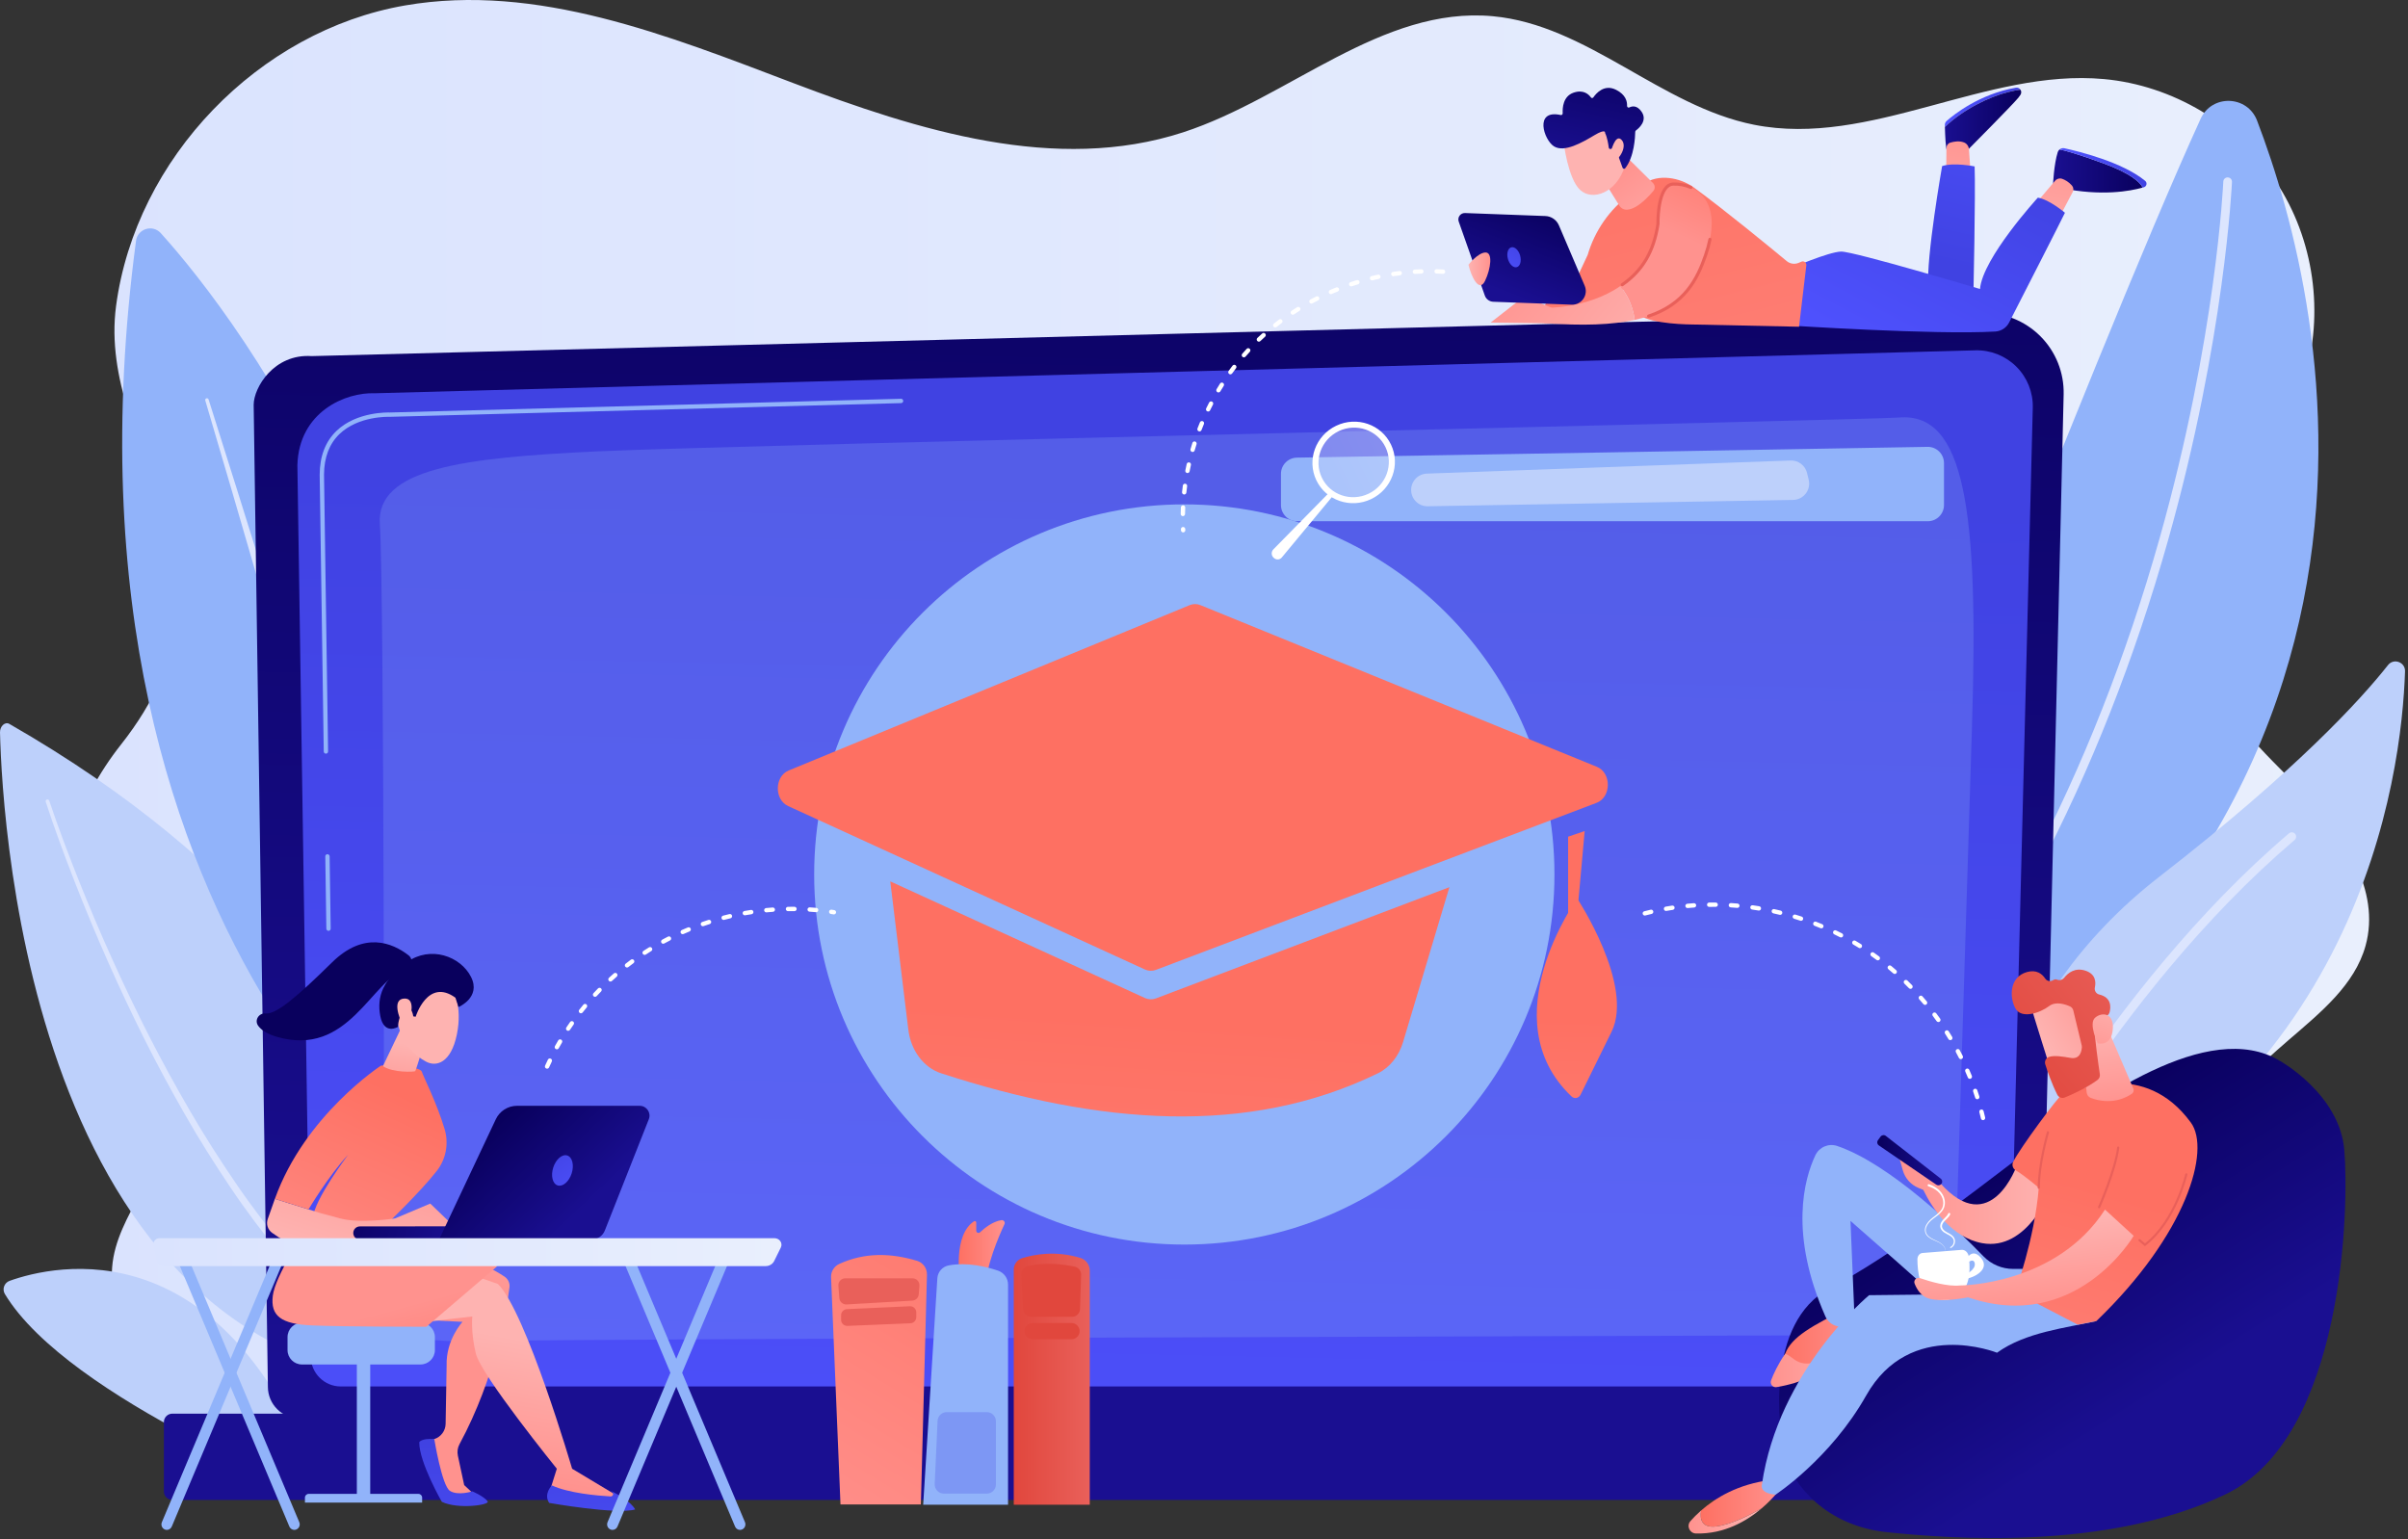 <svg width="377" height="241" viewBox="0 0 377 241" fill="none" xmlns="http://www.w3.org/2000/svg">
<rect x="0" y="0" width="377" height="241" fill="#333333" stroke="none"/>
<path d="M360.691 124.147C354.429 117.66 347.022 111.333 345.091 102.525C341.749 87.283 356.04 74.288 360.718 59.402C363.953 49.109 362.284 37.389 356.304 28.409C350.325 19.428 340.156 13.368 329.412 12.382C310.926 10.686 292.834 23.143 274.623 19.535C260.042 16.647 248.52 3.904 233.718 2.539C216.301 0.932 201.849 15.31 185.217 20.724C165.322 27.199 143.753 20.432 124.193 13.006C104.634 5.58 84.055 -2.705 63.437 0.849C40.487 4.805 21.245 24.803 18.175 47.888C15.133 70.766 40.646 89.132 18.929 116.602C12.142 125.187 7.628 137.139 10.628 147.663C13.543 157.888 25.948 164.356 26.038 174.988C26.109 183.382 18.195 190.06 17.558 198.43C17.011 205.614 22.177 212.255 28.527 215.66C34.877 219.065 42.244 219.897 49.407 220.669C49.407 220.669 119.682 225.457 155.901 224.733C213.019 223.592 270.136 222.45 327.254 221.309C333.124 221.192 339.137 221.047 344.606 218.913C350.076 216.778 354.981 212.209 355.814 206.397C357.232 196.506 346.894 187.922 347.849 177.976C349.069 165.275 366.953 160.375 370.357 148.078C372.762 139.388 366.954 130.634 360.691 124.147Z" fill="url(#paint0_linear_54_1684)"/>
<path d="M0.001 114.689C0.367 129.637 5.268 216.157 69.696 216.698C69.696 216.698 77.956 157.203 1.458 113.346C0.788 112.962 -0.024 113.712 0.001 114.689Z" fill="#BDD0FB"/>
<path d="M7.707 125.373C9.122 129.59 10.703 133.763 12.35 137.901C14.002 142.039 15.744 146.141 17.577 150.201C19.411 154.26 21.336 158.278 23.354 162.248C25.381 166.213 27.518 170.12 29.758 173.966C31.99 177.817 34.391 181.565 36.897 185.236C39.394 188.915 42.101 192.446 44.953 195.845L46.033 197.11C46.394 197.531 46.748 197.959 47.131 198.359L49.389 200.8C50.955 202.367 52.505 203.952 54.182 205.395C57.491 208.326 61.042 210.988 64.88 213.147L64.886 213.151C65.213 213.335 65.329 213.749 65.145 214.076C64.961 214.403 64.547 214.519 64.22 214.335L64.216 214.333C60.287 212.085 56.684 209.339 53.342 206.335C51.648 204.854 50.087 203.236 48.513 201.637L46.245 199.15C45.86 198.741 45.505 198.307 45.144 197.879L44.061 196.592C41.206 193.138 38.503 189.558 36.017 185.837C33.522 182.123 31.135 178.336 28.922 174.451C26.7 170.571 24.583 166.634 22.579 162.64C20.583 158.642 18.682 154.599 16.873 150.515C15.064 146.431 13.348 142.307 11.723 138.148C10.102 133.986 8.551 129.801 7.159 125.549C7.109 125.398 7.192 125.236 7.343 125.186C7.493 125.137 7.655 125.218 7.705 125.368L7.707 125.373Z" fill="#DCE5FE"/>
<path d="M1.509 200.554C8.254 198.135 35.559 191.46 50.759 234.675C50.759 234.675 10.705 219.105 0.763 202.619C0.301 201.852 0.666 200.856 1.509 200.554Z" fill="#BDD0FB"/>
<path d="M74.57 193.041C74.57 193.041 6.247 151.045 21.295 37.706C21.546 35.817 23.897 35.09 25.173 36.506C37.054 49.686 77.488 101.47 74.57 193.041Z" fill="#91B3FA"/>
<path d="M32.656 62.548C35.681 72.121 38.703 81.695 41.679 91.283C43.167 96.078 44.648 100.874 46.086 105.683L48.248 112.896L50.365 120.122L54.557 134.587L56.624 141.827L58.641 149.083C61.32 158.759 63.941 168.454 66.323 178.211C66.356 178.347 66.273 178.484 66.137 178.517C66.004 178.549 65.87 178.469 65.833 178.338L63.808 171.089L61.746 163.85C60.356 159.028 58.992 154.2 57.575 149.386L53.352 134.936L49.093 120.496L46.95 113.28L44.829 106.058C43.396 101.248 42.008 96.425 40.602 91.607C37.796 81.97 35 72.329 32.138 62.708C32.095 62.564 32.177 62.413 32.32 62.37C32.462 62.328 32.612 62.408 32.656 62.548Z" fill="#DCE5FE"/>
<path d="M276.998 187.525C286.566 162.528 327.687 55.522 344.535 18.596C346.3 14.727 351.851 14.909 353.37 18.881C364.377 47.67 386.109 134.017 280.023 190.195C278.265 191.126 276.286 189.383 276.998 187.525Z" fill="#91B3FA"/>
<path d="M280.798 187.86C280.621 187.86 280.445 187.791 280.312 187.655C280.05 187.386 280.055 186.956 280.324 186.694C294.863 172.521 307.472 155.388 317.8 135.769C326.068 120.064 332.902 102.741 338.111 84.279C346.985 52.83 348.073 28.669 348.083 28.428C348.099 28.054 348.416 27.759 348.79 27.778C349.165 27.793 349.456 28.11 349.441 28.485C349.431 28.726 348.34 53.017 339.429 84.613C334.195 103.171 327.326 120.588 319.013 136.382C308.616 156.135 295.919 173.39 281.272 187.667C281.14 187.796 280.969 187.86 280.798 187.86Z" fill="#DCE5FE"/>
<path d="M312.658 194.994C311.078 195.602 309.392 194.399 309.43 192.708C309.638 183.374 312.615 157.037 338.075 137.274C359.574 120.585 369.647 109.492 373.87 104.14C374.763 103.008 376.582 103.674 376.536 105.115C376.024 121.013 369.88 172.976 312.658 194.994Z" fill="#BDD0FB"/>
<path d="M311.321 193.316C311.219 193.316 311.116 193.293 311.019 193.244C310.683 193.076 310.546 192.668 310.714 192.333C310.899 191.963 329.519 155.043 358.368 130.486C358.654 130.243 359.082 130.277 359.325 130.563C359.569 130.848 359.534 131.277 359.249 131.52C330.616 155.894 312.113 192.572 311.93 192.939C311.811 193.178 311.571 193.316 311.321 193.316Z" fill="#DCE5FE"/>
<path d="M319.413 217.155C319.413 219.874 317.186 222.098 314.465 222.098H46.89C44.169 222.098 41.942 219.874 41.942 217.155L39.716 63.387C39.716 60.668 42.919 55.36 48.789 55.759L310.293 48.993C313.708 48.904 317.009 50.219 319.427 52.629C321.845 55.039 323.168 58.334 323.088 61.746L319.413 217.155Z" fill="url(#paint1_linear_54_1684)"/>
<path d="M314.528 212.412C314.528 214.987 312.421 217.093 309.847 217.093H53.343C50.768 217.093 48.661 214.987 48.661 212.412L46.56 72.82C46.808 64.42 54.173 61.401 58.637 61.579L309.264 54.855C311.663 54.791 313.983 55.715 315.682 57.41C317.381 59.105 318.315 61.424 318.255 63.823L314.528 212.412Z" fill="url(#paint2_linear_54_1684)"/>
<path d="M51.434 145.75C51.248 145.75 51.097 145.601 51.094 145.415L50.928 134.094C50.925 133.907 51.075 133.753 51.263 133.75C51.438 133.756 51.605 133.897 51.607 134.085L51.773 145.405C51.776 145.593 51.626 145.747 51.439 145.75C51.437 145.75 51.435 145.75 51.434 145.75Z" fill="#91B3FA"/>
<path d="M51.026 118.008C50.841 118.008 50.69 117.859 50.687 117.673L50.05 74.315C50.063 71.431 50.951 69.127 52.69 67.461C55.855 64.428 60.811 64.581 61.021 64.589L141.06 62.441C141.248 62.43 141.403 62.584 141.408 62.772C141.413 62.959 141.266 63.115 141.078 63.12L61.02 65.268C60.797 65.261 56.119 65.116 53.16 67.952C51.559 69.486 50.742 71.625 50.729 74.312L51.366 117.663C51.369 117.851 51.219 118.005 51.031 118.008C51.03 118.008 51.028 118.008 51.026 118.008Z" fill="#91B3FA"/>
<g opacity="0.32">
<path d="M59.962 204.668C60.231 193.131 60.131 90.964 59.469 82.141C58.807 73.317 72.549 71.662 93.647 70.669C114.746 69.676 292.761 65.745 297.344 65.373C307.647 64.537 309.779 79.937 308.749 113.368C307.974 138.484 306.691 179.859 306.1 198.886C305.925 204.552 301.294 209.047 295.626 209.062C252.788 209.18 88.603 209.65 77.674 209.976C65.096 210.351 59.856 209.243 59.962 204.668Z" fill="#7D97F4"/>
</g>
<path d="M339.802 234.863H26.977C26.253 234.863 25.66 234.27 25.66 233.545V222.67C25.66 221.945 26.253 221.352 26.977 221.352H339.802C340.527 221.352 341.12 221.945 341.12 222.67V233.545C341.12 234.27 340.527 234.863 339.802 234.863Z" fill="url(#paint3_linear_54_1684)"/>
<path d="M185.418 194.876C217.422 194.876 243.368 168.931 243.368 136.926C243.368 104.921 217.422 78.976 185.418 78.976C153.413 78.976 127.468 104.921 127.468 136.926C127.468 168.931 153.413 194.876 185.418 194.876Z" fill="#91B3FA"/>
<path d="M180.976 156.33C180.412 156.544 179.801 156.523 179.249 156.27L139.381 138.007L142.212 161.242C142.608 164.493 144.617 167.17 147.332 168.053C172.181 176.138 195.441 177.95 215.735 168.055C217.585 167.153 219.011 165.362 219.67 163.156L226.921 138.913L180.976 156.33Z" fill="url(#paint4_linear_54_1684)"/>
<path d="M123.48 120.641L186.245 94.757C186.794 94.531 187.393 94.53 187.943 94.754L250.016 120.07C252.324 121.012 252.288 124.83 249.962 125.711L180.976 151.863C180.412 152.077 179.802 152.056 179.249 151.803L123.398 126.218C121.197 125.21 121.251 121.56 123.48 120.641Z" fill="url(#paint5_linear_54_1684)"/>
<path d="M246.93 140.684C246.93 140.684 233.305 159.598 246.038 171.68C246.496 172.115 247.177 171.977 247.471 171.38L252.306 161.558C255.896 154.266 246.93 140.684 246.93 140.684Z" fill="url(#paint6_linear_54_1684)"/>
<path d="M246.878 143.725H245.506V131.008L248.099 130.127L246.878 143.725Z" fill="url(#paint7_linear_54_1684)"/>
<path d="M304.497 19.878C304.494 19.768 304.492 19.668 304.49 19.58C304.484 19.334 304.586 19.099 304.771 18.936C305.855 17.982 309.91 14.712 315.605 13.735C315.912 13.682 316.177 13.823 316.324 14.043C315.849 14.096 315.213 14.211 314.355 14.428C311.538 15.139 307.432 17.065 304.497 19.878Z" fill="url(#paint8_linear_54_1684)"/>
<path d="M314.355 14.428C315.213 14.211 315.849 14.096 316.324 14.043C316.472 14.265 316.501 14.566 316.335 14.832C316.241 14.981 316.126 15.143 315.985 15.316C315.084 16.422 307.822 23.732 307.822 23.732C307.822 23.732 305.536 23.989 304.842 23.578C304.617 23.445 304.528 21.073 304.497 19.878C307.432 17.065 311.538 15.139 314.355 14.428Z" fill="url(#paint9_linear_54_1684)"/>
<path d="M304.697 27.545L304.739 23.15C304.743 22.778 304.982 22.445 305.338 22.335C305.885 22.165 306.725 22.009 307.485 22.302C307.931 22.474 308.228 22.902 308.261 23.378L308.55 27.486L304.697 27.545Z" fill="url(#paint10_linear_54_1684)"/>
<path d="M322.164 23.819C322.219 23.647 322.322 23.503 322.453 23.396C323.373 23.587 325.29 24.113 329.213 25.541C333.761 27.196 335.083 28.615 335.461 29.371C333.5 29.925 329.048 30.758 322.685 29.451L321.432 28.849C321.432 28.849 321.549 25.779 322.164 23.819Z" fill="url(#paint11_linear_54_1684)"/>
<path d="M329.213 25.541C325.29 24.113 323.373 23.587 322.453 23.396C322.657 23.229 322.932 23.154 323.207 23.214C325.469 23.707 332.301 25.385 335.852 28.32C336.207 28.613 336.097 29.183 335.656 29.315C335.594 29.333 335.529 29.352 335.46 29.371C335.083 28.615 333.76 27.196 329.213 25.541Z" fill="url(#paint12_linear_54_1684)"/>
<path d="M319.048 31.481L321.76 28.292C322.025 27.982 322.45 27.862 322.837 27.993C323.264 28.138 323.832 28.434 324.378 29.04C324.633 29.322 324.68 29.737 324.502 30.074L322.515 33.836L319.048 31.481Z" fill="url(#paint13_linear_54_1684)"/>
<path d="M309.151 26.057C309.151 26.057 305.884 25.397 304.061 26.008C304.061 26.008 301.531 40.351 301.898 44.974L308.955 46.478C308.955 46.478 309.311 30.295 309.151 26.057Z" fill="url(#paint14_linear_54_1684)"/>
<path d="M279.889 50.95C279.889 50.95 303 52.468 312.392 51.91C313.312 51.856 314.132 51.319 314.552 50.499C316.602 46.491 322.75 34.465 323.29 33.317C323.29 33.317 320.859 31.246 319.053 30.947C319.053 30.947 310.397 40.393 309.993 45.25C309.993 45.25 290.214 39.357 288.254 39.392C286.295 39.428 280.262 42.05 280.262 42.05L279.889 50.95Z" fill="url(#paint15_linear_54_1684)"/>
<path d="M241.63 48.648C241.954 45.931 246.968 43.336 246.968 43.336L248.569 39.915C249.682 36.118 252.004 32.788 255.182 30.43L257.395 28.788C259.57 27.175 263.017 27.772 265.206 29.368C270.064 32.911 277.269 38.841 279.728 40.881C280.257 41.319 280.986 41.423 281.617 41.151L282.032 40.972C282.425 40.803 282.853 41.123 282.802 41.547L281.658 51.16L264.856 50.806C262.841 50.787 257.007 50.523 256.095 48.726L254.578 44.898C250.907 47.96 246.216 50.042 243.708 50.639C242.552 50.914 241.48 49.896 241.63 48.648Z" fill="url(#paint16_linear_54_1684)"/>
<path d="M253.671 23.59L258.789 28.658C259.13 28.995 259.157 29.542 258.845 29.907C257.234 31.79 255.857 32.773 254.719 32.837C254.237 32.864 253.783 32.605 253.527 32.194L250.823 27.839L253.671 23.59Z" fill="url(#paint17_linear_54_1684)"/>
<path d="M243.009 48.217L238.582 46.446L233.377 50.506L242.627 50.629L243.009 48.217Z" fill="url(#paint18_linear_54_1684)"/>
<path d="M244.805 22.259C244.805 22.259 245.469 27.971 247.391 29.744C249.313 31.517 253.104 30.232 254.421 25.943L251.948 18.565L244.805 22.259Z" fill="url(#paint19_linear_54_1684)"/>
<path d="M252.19 23.326C252.042 23.378 251.888 23.27 251.867 23.097C251.802 22.569 251.637 21.525 251.29 20.812C251.29 20.812 251.482 20.065 249.613 21.178C247.743 22.291 244.936 23.926 243.301 22.921C241.708 21.941 240.131 17.073 244.357 18.012C244.518 18.048 244.668 17.904 244.658 17.719C244.613 16.921 244.701 15.087 246.351 14.513C247.894 13.977 248.729 14.77 249.072 15.247C249.173 15.387 249.362 15.386 249.461 15.244C249.928 14.568 251.194 13.132 253.028 14.068C254.538 14.838 254.764 15.897 254.733 16.555C254.723 16.768 254.913 16.915 255.085 16.827C255.552 16.59 256.301 16.471 257.008 17.492C257.984 18.904 256.558 20.106 256.13 20.421C256.06 20.473 256.016 20.559 256.015 20.653C256.004 21.382 255.873 24.562 254.446 26.343C254.322 26.497 254.097 26.449 254.028 26.257L252.969 23.322C252.92 23.186 252.787 23.115 252.662 23.159L252.19 23.326Z" fill="url(#paint20_linear_54_1684)"/>
<path d="M252.161 23.92C252.161 23.92 252.853 20.873 253.851 21.874C254.849 22.875 253.558 25.044 252.4 25.449L252.161 23.92Z" fill="url(#paint21_linear_54_1684)"/>
<path d="M259.578 35.058C259.578 35.058 259.437 28.92 261.959 28.82C265.091 28.697 270.101 31.014 267.02 39.979C265.317 44.932 262.789 48.595 255.927 50.091C255.618 47.57 254.493 45.804 253.659 44.807C256.468 42.868 258.86 39.828 259.578 35.058Z" fill="url(#paint22_linear_54_1684)"/>
<path d="M253.973 44.828C254.022 44.828 254.072 44.814 254.115 44.784C257.348 42.552 259.161 39.473 259.82 35.095C259.822 35.081 259.823 35.067 259.823 35.053C259.786 33.412 260.099 29.139 261.969 29.066C262.873 29.031 263.819 29.209 264.633 29.572C264.757 29.626 264.902 29.571 264.957 29.447C265.012 29.323 264.956 29.178 264.832 29.123C263.951 28.731 262.927 28.539 261.949 28.575C259.27 28.681 259.323 34.569 259.332 35.042C258.692 39.266 256.945 42.234 253.836 44.381C253.724 44.458 253.696 44.611 253.773 44.722C253.821 44.79 253.896 44.827 253.973 44.828Z" fill="url(#paint23_linear_54_1684)"/>
<path d="M258.11 49.741C258.136 49.741 258.163 49.737 258.19 49.728C263.889 47.822 265.913 43.954 267.252 40.059C267.555 39.176 267.791 38.326 267.953 37.53C267.98 37.398 267.894 37.268 267.761 37.241C267.628 37.214 267.499 37.3 267.472 37.433C267.314 38.207 267.084 39.037 266.788 39.899C265.49 43.676 263.531 47.425 258.035 49.263C257.906 49.306 257.837 49.445 257.88 49.573C257.914 49.675 258.008 49.74 258.11 49.741Z" fill="url(#paint24_linear_54_1684)"/>
<path d="M241.729 50.586L241.762 48.205C241.762 48.205 248.432 48.417 253.659 44.807C254.494 45.805 255.618 47.57 255.927 50.091C252.455 50.849 247.875 51.052 241.729 50.586Z" fill="url(#paint25_linear_54_1684)"/>
<path d="M229.365 33.358L241.946 33.827C242.874 33.861 243.698 34.428 244.063 35.282L248.102 44.743C248.715 46.179 247.625 47.764 246.065 47.706L233.786 47.249C233.188 47.227 232.664 46.842 232.465 46.277L228.38 34.697C228.144 34.028 228.656 33.332 229.365 33.358Z" fill="url(#paint26_linear_54_1684)"/>
<path d="M237.993 40.011C238.234 40.868 238.002 41.684 237.475 41.832C236.947 41.98 236.324 41.406 236.083 40.548C235.842 39.691 236.074 38.876 236.602 38.728C237.129 38.58 237.752 39.154 237.993 40.011Z" fill="url(#paint27_linear_54_1684)"/>
<path d="M229.905 41.456C229.905 41.456 231.346 39.597 232.545 39.534C233.745 39.471 233.42 42.056 232.503 43.974C231.586 45.893 230.337 43.334 229.905 41.456Z" fill="url(#paint28_linear_54_1684)"/>
<path d="M57.963 212.184H55.868V234.841H57.963V212.184Z" fill="#91B3FA"/>
<path d="M47.741 235.278H66.09V234.498C66.09 234.175 65.829 233.914 65.507 233.914H48.324C48.002 233.914 47.741 234.175 47.741 234.498V235.278Z" fill="#91B3FA"/>
<path d="M45.017 211.398C45.017 212.637 46.031 213.651 47.27 213.651H65.835C67.075 213.651 68.088 212.637 68.088 211.398V209.361C68.088 208.122 67.075 207.108 65.835 207.108H47.27C46.031 207.108 45.017 208.122 45.017 209.361V211.398Z" fill="#91B3FA"/>
<path d="M72.382 197.077C72.382 197.077 75.496 197.56 78.996 199.9C79.546 200.268 79.849 200.91 79.766 201.567C79.347 204.887 77.623 215.633 71.941 226.128C71.641 226.681 71.555 227.326 71.687 227.941L72.674 232.535L74.505 234.252H69.79L66.65 225.755L67.992 225.331C69.033 225.001 69.747 224.044 69.766 222.952L69.924 213.837C69.79 209.776 72.414 206.974 72.414 206.974L64.883 206.608L72.382 197.077Z" fill="url(#paint29_linear_54_1684)"/>
<path d="M76.347 235.081C76.776 235.643 71.724 236.385 69.172 235.155C69.172 235.155 65.634 228.999 65.634 225.83C65.634 225.83 65.915 225.183 67.992 225.33C67.992 225.33 69.18 232.619 70.434 233.435C71.689 234.252 73.944 233.518 73.944 233.518C73.944 233.518 75.713 234.251 76.347 235.081Z" fill="url(#paint30_linear_54_1684)"/>
<path d="M65.835 207.107C65.875 207.038 73.944 206.137 73.944 206.137C73.944 206.137 73.68 208.591 74.505 211.968C75.33 215.345 87.177 229.976 87.177 229.976L85.935 233.914C89.775 235.252 93.553 235.466 97.27 234.596L89.573 229.976C89.573 229.976 82.368 205.425 77.955 201.045L69.868 198.247L65.835 207.107Z" fill="url(#paint31_linear_54_1684)"/>
<path d="M47.741 192.822C47.741 192.822 43.092 199.737 42.711 202.89C42.329 206.044 43.984 207.326 48.862 207.537C53.739 207.749 66.76 207.745 66.76 207.745L77.874 198.247C77.874 198.247 69.775 195.357 67.669 194.54C65.564 193.723 47.741 192.822 47.741 192.822Z" fill="url(#paint32_linear_54_1684)"/>
<path d="M86.404 232.588C86.404 232.588 85.067 233.883 85.97 235.324C85.97 235.324 96.564 237.202 99.44 236.35C99.44 236.35 98.843 234.987 95.604 233.435L95.843 233.619C96.145 233.851 95.968 234.334 95.587 234.313C93.453 234.191 89.036 233.8 86.404 232.588Z" fill="url(#paint33_linear_54_1684)"/>
<path d="M60.312 191.907C60.312 191.907 65.726 186.752 68.39 183.338C69.831 181.493 70.283 179.063 69.617 176.819C68.4 172.72 66.238 168.475 66.041 167.814C65.739 166.801 59.669 166.843 59.669 166.843C59.669 166.843 47.725 174.595 43.032 187.726L48.302 189.367C48.302 189.367 51.421 184.135 54.502 180.809C54.502 180.809 49.17 187.852 48.983 190.736L60.312 191.907Z" fill="url(#paint34_linear_54_1684)"/>
<path d="M66.775 162.154C66.712 162.365 65.127 167.617 65.004 167.726C64.88 167.835 61.529 168.015 59.952 166.937L62.628 161.336L66.775 162.154Z" fill="url(#paint35_linear_54_1684)"/>
<path d="M70.881 154.819C70.881 154.819 72.448 157.499 71.529 161.973C70.61 166.447 68.304 167.105 66.687 166.222C65.069 165.339 62.909 163.673 62.198 159.807C61.487 155.941 68.762 151.445 70.881 154.819Z" fill="url(#paint36_linear_54_1684)"/>
<path d="M65.073 159.202C65.073 159.202 66.967 153.068 71.302 156.222L71.784 157.684C71.784 157.684 75.367 156.178 73.741 152.962C72.115 149.747 67.404 148.002 63.698 150.662C59.993 153.322 58.954 156.052 59.538 159.088C60.121 162.123 62.289 160.798 62.289 160.798C62.289 160.798 62.458 158.494 63.488 157.964C64.517 157.433 64.7 159.14 64.7 159.14L65.073 159.202Z" fill="url(#paint37_linear_54_1684)"/>
<path d="M64.188 159.381C64.188 159.381 65.18 156.234 63.272 156.355C61.363 156.476 62.495 159.367 63.005 160.411L64.188 159.381Z" fill="url(#paint38_linear_54_1684)"/>
<path d="M71.341 192.29L67.363 188.456L61.861 190.78C61.861 190.78 56.384 191.629 53.25 190.78C50.115 189.932 50.115 189.932 50.115 189.932L43.032 187.727L41.92 190.871C41.637 191.669 41.921 192.555 42.611 193.046C43.224 193.481 43.943 193.96 44.4 194.16C45.333 194.568 67.395 193.878 67.395 193.878L71.341 192.29Z" fill="url(#paint39_linear_54_1684)"/>
<path d="M63.612 151.723C64.556 151.439 64.737 150.181 63.957 149.578C61.44 147.633 57.002 145.761 51.994 150.684C46.354 156.229 43.234 158.837 41.587 158.689C40.505 158.592 39.783 159.77 40.437 160.638C40.92 161.28 41.782 161.888 43.257 162.322C54.63 165.675 58.079 153.392 63.612 151.723Z" fill="url(#paint40_linear_54_1684)"/>
<path d="M56.289 194.097C56.307 194.098 56.325 194.098 56.342 194.098L79.414 194.073C79.984 194.073 80.446 193.61 80.445 193.04C80.445 192.469 79.98 191.998 79.412 192.008L56.34 192.033C55.77 192.034 55.308 192.497 55.309 193.067C55.309 193.619 55.744 194.07 56.289 194.097Z" fill="url(#paint41_linear_54_1684)"/>
<path d="M100.154 173.149H80.94C79.523 173.149 78.232 173.968 77.628 175.249L68.745 194.085H92.623C93.537 194.085 94.357 193.527 94.693 192.677L101.581 175.248C101.979 174.241 101.237 173.149 100.154 173.149Z" fill="url(#paint42_linear_54_1684)"/>
<path d="M86.618 182.807C86.201 184.101 86.509 185.357 87.305 185.613C88.1 185.869 89.083 185.028 89.5 183.735C89.916 182.441 89.608 181.185 88.813 180.929C88.016 180.672 87.034 181.513 86.618 182.807Z" fill="url(#paint43_linear_54_1684)"/>
<path d="M115.858 239.552C115.97 239.552 116.083 239.529 116.192 239.481C116.62 239.292 116.818 238.784 116.634 238.345L98.914 196.199C98.73 195.761 98.233 195.558 97.804 195.747C97.376 195.935 97.178 196.444 97.362 196.882L115.082 239.028C115.219 239.355 115.531 239.552 115.858 239.552Z" fill="#91B3FA"/>
<path d="M95.896 239.551C96.224 239.551 96.535 239.356 96.673 239.028L114.392 196.882C114.576 196.444 114.378 195.935 113.95 195.747C113.522 195.558 113.024 195.76 112.84 196.199L95.12 238.345C94.936 238.784 95.134 239.292 95.562 239.481C95.671 239.529 95.785 239.551 95.896 239.551Z" fill="#91B3FA"/>
<path d="M46.08 239.552C46.191 239.552 46.305 239.529 46.413 239.481C46.842 239.292 47.04 238.784 46.856 238.345L29.136 196.199C28.952 195.761 28.455 195.558 28.026 195.747C27.597 195.935 27.399 196.444 27.584 196.882L45.303 239.028C45.441 239.355 45.752 239.552 46.08 239.552Z" fill="#91B3FA"/>
<path d="M26.118 239.552C26.446 239.552 26.757 239.356 26.895 239.028L44.614 196.882C44.799 196.444 44.601 195.935 44.172 195.747C43.744 195.558 43.247 195.761 43.062 196.199L25.343 238.345C25.158 238.784 25.356 239.292 25.785 239.481C25.894 239.529 26.007 239.552 26.118 239.552Z" fill="#91B3FA"/>
<path d="M24.043 194.94C23.989 194.678 24.062 194.408 24.243 194.202C24.424 193.997 24.693 193.878 24.977 193.878H121.254C121.628 193.878 121.976 194.056 122.178 194.351C122.379 194.646 122.406 195.018 122.249 195.336L121.206 197.452C120.967 197.937 120.449 198.247 119.88 198.247H25.638C25.108 198.247 24.653 197.895 24.552 197.408L24.043 194.94Z" fill="url(#paint44_linear_54_1684)"/>
<path d="M356.92 166.098C356.92 166.098 366.251 171.267 367.023 180.016C367.795 188.764 367.087 225.074 348.376 234.011C329.665 242.948 304.898 240.889 295.417 239.912C285.937 238.935 280.68 232.492 279.506 228.055C278.332 223.619 276.435 207.094 286.409 201.763C296.382 196.433 306.857 188.266 317.323 180.314C327.79 172.363 345.728 159.382 356.92 166.098Z" fill="url(#paint45_linear_54_1684)"/>
<path d="M289.35 204.779C289.35 204.779 291.868 204.913 292.177 210.094C292.177 210.094 286.337 215.329 278.449 216.575C277.857 216.668 279.277 212.532 279.49 211.972C280.506 209.306 283.705 207.589 289.35 204.779Z" fill="url(#paint46_linear_54_1684)"/>
<path d="M317.712 198.687H315.184C313.434 198.687 311.761 197.981 310.543 196.724C306.357 192.405 295.894 182.236 287.624 179.434C286.278 178.978 284.809 179.625 284.206 180.911C282.48 184.595 280.058 193.168 285.793 206.143C286.429 207.58 288.232 208.191 289.539 207.318C289.911 207.07 290.179 206.742 290.345 206.335L289.714 191.169C289.714 191.169 303.628 203.338 306.046 205.687C308.465 208.035 320.758 206.604 317.712 198.687Z" fill="#91B3FA"/>
<path d="M266.333 236.51C268.56 234.558 272.108 232.368 277.231 231.741L278.963 232.8C278.963 232.8 277.858 234.43 275.84 236.151C273.985 237.228 271.121 238.687 268.747 239.004C266.439 239.311 266.098 237.916 266.333 236.51Z" fill="url(#paint47_linear_54_1684)"/>
<path d="M279.49 211.972C280.862 212.416 281.466 214.36 284.947 213.075C288.315 211.831 290.819 210.227 292.107 209.302C292.136 209.553 292.16 209.815 292.177 210.094C292.177 210.094 286.019 215.951 278.131 217.196C277.539 217.29 277.069 216.699 277.283 216.139C277.666 215.133 278.357 213.609 279.49 211.972Z" fill="url(#paint48_linear_54_1684)"/>
<path d="M264.655 238.176C265.094 237.677 265.654 237.104 266.333 236.51C266.098 237.916 266.438 239.311 268.747 239.003C271.121 238.687 273.985 237.228 275.84 236.151C273.516 238.133 269.978 240.238 265.514 240.114C264.523 240.087 264 238.921 264.655 238.176Z" fill="url(#paint49_linear_54_1684)"/>
<path d="M315.789 182.411C315.789 182.411 311.702 194.184 303.736 185.224L302.978 184.887L297.268 180.984L297.904 183.244C298.256 184.494 299.162 185.512 300.363 186.006L301.115 186.316C302.547 189.291 305.614 193.799 310.337 194.655C317.426 195.938 321.062 186.36 321.062 186.36L315.789 182.411Z" fill="url(#paint50_linear_54_1684)"/>
<path d="M317.518 202.533L292.631 202.802C292.631 202.802 278.418 214.561 275.84 232.491C275.84 232.491 275.412 233.81 277.981 234.035C277.981 234.035 286.574 228.423 292.177 218.501C299.047 206.335 312.657 211.811 312.657 211.811C317.129 208.587 323.448 207.931 328.208 206.857L317.518 202.533Z" fill="#91B3FA"/>
<path d="M315.494 202.313C315.494 202.313 318.541 194.032 319.196 185.984C319.196 185.984 316.967 184.069 315.574 183.243C315.123 182.975 314.953 182.409 315.181 181.936C316.205 179.815 322.399 171.483 322.863 171.367C325.385 170.738 335.728 165.82 343.012 175.784C346.139 180.06 342.392 193.224 328.209 206.857L325.283 207.416L315.494 202.313Z" fill="url(#paint51_linear_54_1684)"/>
<path d="M329.56 160.091L334.024 170.515C334.109 170.798 334.004 171.104 333.76 171.271C332.869 171.882 330.538 173.096 327.341 171.916C326.975 171.781 326.725 171.44 326.693 171.051L325.917 163.697L329.56 160.091Z" fill="url(#paint52_linear_54_1684)"/>
<path d="M319.196 186.154C319.102 186.154 319.026 186.079 319.026 185.985C319.013 182.247 320.451 177.303 320.466 177.253C320.492 177.163 320.587 177.111 320.676 177.138C320.767 177.164 320.818 177.259 320.792 177.349C320.777 177.398 319.353 182.296 319.366 185.984C319.366 186.078 319.29 186.154 319.196 186.154L319.196 186.154Z" fill="url(#paint53_linear_54_1684)"/>
<path d="M328.639 189.195C328.616 189.195 328.593 189.191 328.57 189.181C328.485 189.143 328.446 189.042 328.484 188.956C328.509 188.899 331.016 183.221 331.463 179.674C331.474 179.581 331.556 179.515 331.652 179.527C331.745 179.539 331.811 179.624 331.8 179.717C331.347 183.313 328.82 189.037 328.795 189.094C328.766 189.158 328.704 189.195 328.639 189.195Z" fill="url(#paint54_linear_54_1684)"/>
<path d="M335.807 195.128L334.856 194.319C334.784 194.258 334.775 194.151 334.836 194.08C334.897 194.009 335.004 194 335.075 194.06L335.817 194.69C340.47 191.025 342.109 183.918 342.125 183.847C342.145 183.755 342.237 183.697 342.328 183.718C342.419 183.739 342.477 183.829 342.456 183.921C342.44 183.995 340.748 191.33 335.916 195.044L335.807 195.128Z" fill="url(#paint55_linear_54_1684)"/>
<path d="M294.42 177.978L294.02 178.527C293.825 178.793 293.889 179.168 294.162 179.354L303.157 185.499C303.395 185.662 303.716 185.626 303.913 185.416C304.148 185.165 304.117 184.766 303.846 184.555L295.251 177.862C294.991 177.659 294.614 177.712 294.42 177.978Z" fill="url(#paint56_linear_54_1684)"/>
<path d="M300.981 196.195C300.537 196.231 300.19 196.67 300.193 197.201C300.204 198.952 300.511 202.592 302.832 203.297C305.73 204.177 309.021 202.779 308.244 196.805C308.158 196.142 307.671 195.659 307.11 195.704L300.981 196.195Z" fill="white"/>
<path d="M306.853 201.28C306.853 201.28 321.91 201.28 329.56 189.397L334.053 193.505C334.053 193.505 325.059 208.915 308.125 203.14C308.125 203.14 304.215 203.947 302.011 203.335C300.774 202.992 300.102 201.886 299.751 200.981C299.549 200.461 300.056 199.946 300.583 200.128C302.143 200.665 304.913 201.481 306.853 201.28Z" fill="url(#paint57_linear_54_1684)"/>
<path d="M307.636 197.593C307.636 197.593 308.549 195.129 310.116 196.916C311.682 198.703 309.137 200.073 307.636 200.269V199.619C307.636 199.619 309.389 198.833 309.165 197.789C308.941 196.745 307.636 198.05 307.636 198.05V197.593Z" fill="white"/>
<path d="M302.019 185.431C302.591 185.627 303.14 185.92 303.589 186.342C304.039 186.758 304.368 187.324 304.464 187.936C304.514 188.241 304.508 188.558 304.432 188.86C304.358 189.163 304.207 189.446 304.015 189.682C303.628 190.162 303.118 190.484 302.658 190.837C302.198 191.18 301.78 191.609 301.58 192.143C301.484 192.408 301.46 192.698 301.542 192.967C301.623 193.237 301.802 193.47 302.025 193.649C302.473 194.019 303.044 194.198 303.561 194.485C303.816 194.632 304.062 194.805 304.258 195.029C304.457 195.247 304.588 195.535 304.592 195.833C304.592 195.838 304.588 195.841 304.583 195.842C304.578 195.842 304.574 195.838 304.574 195.833C304.564 195.54 304.43 195.263 304.23 195.054C304.033 194.839 303.788 194.675 303.533 194.535C303.02 194.264 302.439 194.099 301.964 193.726C301.727 193.544 301.525 193.297 301.43 193.003C301.332 192.709 301.352 192.386 301.449 192.098C301.651 191.518 302.083 191.061 302.548 190.696C303.008 190.328 303.498 189.997 303.842 189.548C304.195 189.107 304.317 188.528 304.208 187.98C304.108 187.43 303.805 186.933 303.386 186.562C302.968 186.187 302.453 185.925 301.912 185.753C301.823 185.725 301.773 185.63 301.801 185.54C301.83 185.451 301.925 185.401 302.015 185.429C302.016 185.43 302.018 185.431 302.019 185.431Z" fill="white"/>
<path d="M305.321 190.168C305.033 190.765 304.475 191.044 304.208 191.494C304.068 191.713 303.997 191.964 304.07 192.195C304.136 192.427 304.327 192.624 304.546 192.781C304.973 193.096 305.606 193.26 305.943 193.819C306.263 194.384 306.006 195.15 305.429 195.414C305.387 195.433 305.337 195.415 305.318 195.373C305.299 195.331 305.318 195.281 305.359 195.262C305.835 195.038 306.034 194.36 305.762 193.926C305.627 193.704 305.402 193.544 305.161 193.409C304.92 193.272 304.65 193.16 304.401 192.989C304.157 192.821 303.912 192.597 303.807 192.276C303.696 191.953 303.795 191.599 303.955 191.34C304.278 190.801 304.818 190.498 305.011 190.03C305.047 189.943 305.146 189.901 305.233 189.937C305.32 189.973 305.361 190.072 305.326 190.159C305.324 190.162 305.323 190.165 305.321 190.168Z" fill="white"/>
<path d="M317.93 157.419C317.924 157.59 321.326 168.383 321.326 168.383L327.447 166.31L325.742 155.601C325.742 155.601 318.043 154.556 317.93 157.419Z" fill="url(#paint58_linear_54_1684)"/>
<path d="M324.076 157.58C324.339 157.699 324.53 157.931 324.598 158.211L325.917 163.697C325.937 163.78 325.946 163.865 325.943 163.95C325.921 164.422 325.733 165.918 324.189 165.649C322.872 165.421 321.659 165.229 320.815 165.487C320.322 165.638 320.054 166.168 320.211 166.659C320.534 167.67 321.227 169.698 322.095 171.413C322.313 171.843 322.828 172.028 323.273 171.845C324.448 171.36 326.715 170.343 328.39 169.099C328.665 168.894 328.804 168.557 328.755 168.218C328.535 166.725 327.938 162.54 327.951 161.333C327.964 160.211 329.219 159.396 329.824 159.069C330.053 158.944 330.22 158.732 330.285 158.48C330.48 157.722 330.61 156.184 328.653 155.719C328.167 155.604 327.869 155.106 327.974 154.617C328.163 153.741 328.095 152.513 326.494 151.987C324.873 151.455 323.779 152.338 323.181 153.089C322.916 153.421 322.456 153.563 322.065 153.396C321.892 153.322 321.686 153.316 321.459 153.463C321.032 153.74 320.478 153.644 320.197 153.219C319.716 152.489 318.845 151.783 317.341 152.205C314.582 152.98 314.589 156.126 315.521 157.873C316.452 159.62 319.396 158.61 320.813 157.532C321.854 156.741 323.353 157.253 324.076 157.58Z" fill="url(#paint59_linear_54_1684)"/>
<path d="M328.419 163.365C328.419 163.365 326.926 160.251 328.03 159.335C329.134 158.419 330.934 158.647 330.792 161.03C330.615 163.995 328.419 163.365 328.419 163.365Z" fill="url(#paint60_linear_54_1684)"/>
<path d="M150.269 200.16C150.269 200.16 149.185 193.412 152.497 191.23C152.645 191.133 152.842 191.243 152.842 191.419V192.702C152.842 193.009 153.207 193.167 153.43 192.956C154.143 192.284 155.419 191.263 156.772 191.051C157.133 190.994 157.414 191.354 157.259 191.685C156.429 193.459 154.256 198.431 154.34 201.688L150.269 200.16Z" fill="url(#paint61_linear_54_1684)"/>
<path d="M146.752 200.158L144.535 235.607H157.822V201.148C157.822 200.157 157.19 199.279 156.252 198.958C154.493 198.357 151.504 197.607 148.568 198.129C147.567 198.306 146.816 199.143 146.752 200.158Z" fill="#91B3FA"/>
<path d="M146.788 222.483L146.337 232.367C146.3 233.187 146.954 233.871 147.774 233.871H154.486C155.281 233.871 155.925 233.227 155.925 232.433V222.548C155.925 221.754 155.281 221.11 154.486 221.11H148.224C147.455 221.11 146.823 221.715 146.788 222.483Z" fill="#7D97F4"/>
<path d="M170.616 235.607V198.963C170.616 198.049 170.022 197.235 169.148 196.967C165.236 195.772 161.833 196.442 160.047 196.997C159.255 197.243 158.715 197.972 158.715 198.801V235.607H170.616Z" fill="url(#paint62_linear_54_1684)"/>
<path d="M159.892 199.576L160.181 204.985C160.217 205.659 160.774 206.188 161.449 206.188H167.822C168.507 206.188 169.069 205.644 169.091 204.959L169.265 199.621C169.284 199.009 168.866 198.469 168.268 198.34C166.72 198.006 163.674 197.546 160.856 198.275C160.266 198.427 159.86 198.967 159.892 199.576Z" fill="url(#paint63_linear_54_1684)"/>
<path d="M160.388 208.519C160.434 209.184 160.987 209.701 161.655 209.701H167.756C168.467 209.701 169.04 209.117 169.025 208.405C169.012 207.714 168.447 207.161 167.756 207.161H161.655C160.919 207.161 160.337 207.785 160.388 208.519Z" fill="url(#paint64_linear_54_1684)"/>
<path d="M130.114 199.987L131.588 235.572H144.174L145.128 199.589C145.154 198.6 144.522 197.705 143.574 197.42C139.482 196.191 135.417 196.071 131.4 197.906C130.589 198.277 130.077 199.096 130.114 199.987Z" fill="url(#paint65_linear_54_1684)"/>
<path d="M131.26 201.322L131.41 203.257C131.455 203.843 131.961 204.285 132.548 204.251L142.831 203.653C143.371 203.621 143.804 203.195 143.845 202.656L143.945 201.319C143.992 200.693 143.496 200.16 142.869 200.16H132.336C131.707 200.16 131.211 200.695 131.26 201.322Z" fill="url(#paint66_linear_54_1684)"/>
<path d="M131.684 205.946V206.652C131.684 207.197 132.138 207.633 132.683 207.61L142.534 207.199C143.047 207.178 143.453 206.755 143.453 206.241V205.492C143.453 204.945 142.996 204.509 142.45 204.534L132.599 204.988C132.087 205.011 131.684 205.433 131.684 205.946Z" fill="url(#paint67_linear_54_1684)"/>
<path d="M203.05 71.657C217.23 71.448 287.373 70.22 301.769 69.968C303.19 69.943 304.354 71.088 304.354 72.508V79.076C304.354 80.479 303.217 81.617 301.813 81.617H203.089C201.686 81.617 200.548 80.479 200.548 79.076V74.198C200.548 72.809 201.662 71.678 203.05 71.657Z" fill="#91B3FA"/>
<path d="M220.928 76.715C220.928 78.145 222.1 79.296 223.53 79.272L280.732 78.279C282.373 78.251 283.562 76.707 283.171 75.114L282.911 74.052C282.622 72.875 281.547 72.062 280.335 72.106L223.393 74.159C222.018 74.209 220.928 75.339 220.928 76.715Z" fill="#BDD0FB"/>
<path d="M208.153 77.07L199.359 86.023C198.99 86.399 199.019 87.009 199.422 87.348L199.488 87.403C199.845 87.703 200.377 87.655 200.674 87.296L208.727 77.584L208.153 77.07Z" fill="white"/>
<path opacity="0.34" d="M217.187 69.898C218.547 72.748 217.297 76.18 214.395 77.565C211.493 78.95 208.039 77.763 206.679 74.913C205.319 72.064 206.569 68.632 209.471 67.247C212.372 65.862 215.827 67.049 217.187 69.898Z" fill="url(#paint68_linear_54_1684)"/>
<path d="M209.193 66.665C205.965 68.206 204.574 72.025 206.087 75.196C207.6 78.366 211.444 79.687 214.673 78.147C217.902 76.606 219.292 72.786 217.779 69.616C216.266 66.445 212.422 65.124 209.193 66.665ZM214.27 77.303C211.516 78.618 208.236 77.491 206.946 74.786C205.655 72.081 206.841 68.823 209.596 67.508C212.35 66.194 215.63 67.321 216.92 70.026C218.211 72.73 217.025 75.989 214.27 77.303Z" fill="white"/>
<path d="M206.126 74.201C206.051 74.201 205.983 74.152 205.962 74.076C205.85 73.667 205.781 73.244 205.758 72.82C205.753 72.726 205.825 72.646 205.918 72.641C206.011 72.628 206.092 72.708 206.097 72.801C206.119 73.202 206.184 73.6 206.29 73.986C206.315 74.077 206.261 74.17 206.171 74.195C206.156 74.199 206.141 74.201 206.126 74.201Z" fill="white"/>
<path d="M200.944 84.948C200.902 84.948 200.861 84.932 200.828 84.902C200.76 84.837 200.756 84.73 200.82 84.662L200.955 84.518C201.019 84.449 201.127 84.446 201.195 84.51C201.264 84.575 201.267 84.682 201.203 84.75L201.068 84.894C201.034 84.93 200.989 84.948 200.944 84.948Z" fill="white"/>
<path d="M310.466 175.392C310.312 175.392 310.172 175.286 310.136 175.13C310.059 174.801 309.979 174.474 309.895 174.148C309.848 173.966 309.957 173.781 310.139 173.734C310.32 173.687 310.506 173.797 310.553 173.978C310.638 174.31 310.72 174.642 310.798 174.976C310.84 175.159 310.726 175.341 310.544 175.384C310.518 175.39 310.492 175.392 310.466 175.392ZM309.563 172.119C309.42 172.119 309.286 172.027 309.24 171.883C309.137 171.562 309.031 171.242 308.92 170.924C308.859 170.747 308.953 170.553 309.13 170.492C309.307 170.43 309.501 170.524 309.562 170.701C309.674 171.025 309.783 171.35 309.887 171.676C309.944 171.854 309.846 172.046 309.667 172.103C309.632 172.114 309.598 172.119 309.563 172.119ZM308.4 168.929C308.266 168.929 308.14 168.849 308.086 168.718C307.958 168.406 307.827 168.095 307.691 167.787C307.616 167.615 307.694 167.415 307.866 167.339C308.038 167.264 308.238 167.342 308.314 167.514C308.451 167.828 308.585 168.143 308.715 168.46C308.786 168.633 308.703 168.832 308.529 168.903C308.487 168.92 308.443 168.929 308.4 168.929ZM306.99 165.839C306.866 165.839 306.746 165.771 306.687 165.653C306.535 165.352 306.379 165.053 306.22 164.755C306.132 164.59 306.195 164.384 306.36 164.296C306.526 164.207 306.731 164.27 306.82 164.435C306.981 164.737 307.139 165.041 307.293 165.347C307.378 165.514 307.31 165.718 307.143 165.803C307.094 165.828 307.041 165.839 306.99 165.839ZM305.343 162.869C305.228 162.869 305.116 162.811 305.053 162.705C304.878 162.417 304.7 162.13 304.519 161.846C304.418 161.688 304.464 161.478 304.623 161.377C304.781 161.277 304.991 161.322 305.092 161.481C305.276 161.77 305.457 162.06 305.634 162.353C305.731 162.514 305.68 162.723 305.519 162.82C305.464 162.853 305.403 162.869 305.343 162.869ZM303.474 160.034C303.368 160.034 303.264 159.984 303.198 159.892C303.001 159.617 302.802 159.346 302.6 159.076C302.487 158.926 302.517 158.713 302.667 158.6C302.817 158.488 303.03 158.518 303.143 158.668C303.348 158.942 303.551 159.218 303.75 159.496C303.859 159.648 303.824 159.861 303.672 159.97C303.612 160.013 303.543 160.034 303.474 160.034ZM301.393 157.35C301.296 157.35 301.2 157.309 301.133 157.228C300.916 156.97 300.696 156.714 300.474 156.461C300.35 156.32 300.364 156.106 300.505 155.982C300.646 155.858 300.861 155.872 300.984 156.013C301.21 156.27 301.433 156.529 301.653 156.792C301.774 156.935 301.755 157.15 301.611 157.27C301.548 157.324 301.47 157.35 301.393 157.35ZM299.112 154.834C299.024 154.834 298.936 154.8 298.869 154.732C298.633 154.491 298.395 154.253 298.153 154.018C298.019 153.887 298.016 153.672 298.147 153.538C298.278 153.404 298.493 153.401 298.627 153.532C298.872 153.77 299.115 154.012 299.354 154.257C299.486 154.391 299.484 154.606 299.35 154.737C299.283 154.802 299.198 154.834 299.112 154.834ZM296.642 152.503C296.563 152.503 296.483 152.475 296.419 152.419C296.165 152.198 295.908 151.979 295.649 151.764C295.505 151.644 295.485 151.43 295.605 151.285C295.725 151.141 295.939 151.121 296.084 151.241C296.347 151.46 296.608 151.682 296.866 151.907C297.007 152.031 297.022 152.245 296.898 152.387C296.831 152.464 296.737 152.503 296.642 152.503ZM293.997 150.373C293.926 150.373 293.856 150.352 293.795 150.307C293.524 150.106 293.251 149.909 292.975 149.715C292.822 149.607 292.785 149.395 292.893 149.241C293.001 149.088 293.212 149.051 293.366 149.159C293.646 149.356 293.924 149.557 294.199 149.761C294.35 149.872 294.382 150.085 294.27 150.236C294.203 150.326 294.101 150.373 293.997 150.373ZM291.188 148.464C291.127 148.464 291.065 148.448 291.009 148.413L290.787 148.276C290.574 148.145 290.36 148.017 290.144 147.89C289.983 147.795 289.929 147.587 290.024 147.425C290.119 147.263 290.327 147.21 290.489 147.304C290.708 147.433 290.926 147.564 291.142 147.697L291.368 147.836C291.527 147.935 291.576 148.144 291.477 148.304C291.413 148.407 291.302 148.464 291.188 148.464ZM288.233 146.791C288.18 146.791 288.127 146.779 288.078 146.754C287.778 146.599 287.477 146.449 287.174 146.303C287.005 146.221 286.934 146.018 287.015 145.849C287.097 145.68 287.3 145.609 287.469 145.691C287.777 145.84 288.084 145.993 288.388 146.15C288.555 146.235 288.621 146.44 288.535 146.607C288.475 146.724 288.356 146.791 288.233 146.791ZM285.153 145.362C285.109 145.362 285.065 145.354 285.022 145.336C284.711 145.207 284.399 145.081 284.084 144.959C283.909 144.891 283.823 144.694 283.891 144.519C283.958 144.344 284.155 144.257 284.33 144.325C284.65 144.45 284.967 144.577 285.283 144.709C285.456 144.781 285.538 144.98 285.466 145.153C285.412 145.284 285.286 145.362 285.153 145.362ZM281.968 144.181C281.933 144.181 281.898 144.176 281.863 144.164C281.543 144.06 281.221 143.959 280.898 143.861C280.719 143.807 280.617 143.618 280.671 143.438C280.725 143.258 280.915 143.157 281.094 143.211C281.422 143.31 281.749 143.412 282.074 143.519C282.252 143.577 282.35 143.769 282.291 143.947C282.244 144.09 282.112 144.181 281.968 144.181ZM257.517 143.357C257.366 143.357 257.228 143.256 257.188 143.103C257.141 142.921 257.25 142.736 257.431 142.688C257.763 142.602 258.095 142.52 258.429 142.442C258.611 142.399 258.794 142.512 258.837 142.695C258.88 142.878 258.766 143.06 258.583 143.103C258.255 143.18 257.928 143.261 257.602 143.346C257.574 143.353 257.545 143.357 257.517 143.357ZM278.702 143.252C278.676 143.252 278.649 143.249 278.622 143.242C278.294 143.162 277.966 143.086 277.637 143.014C277.453 142.974 277.338 142.793 277.377 142.61C277.418 142.427 277.598 142.311 277.782 142.351C278.116 142.424 278.45 142.501 278.783 142.582C278.965 142.626 279.077 142.81 279.032 142.993C278.994 143.148 278.855 143.252 278.702 143.252ZM260.835 142.636C260.673 142.636 260.53 142.52 260.501 142.355C260.469 142.17 260.592 141.994 260.777 141.962C261.114 141.903 261.452 141.847 261.791 141.797C261.974 141.768 262.149 141.896 262.177 142.082C262.205 142.268 262.077 142.441 261.892 142.469C261.559 142.519 261.226 142.573 260.894 142.631C260.874 142.634 260.855 142.636 260.835 142.636ZM275.374 142.576C275.356 142.576 275.338 142.575 275.319 142.572C274.987 142.517 274.653 142.467 274.319 142.42C274.134 142.394 274.004 142.222 274.03 142.037C274.056 141.851 274.228 141.721 274.414 141.747C274.752 141.795 275.091 141.846 275.429 141.901C275.614 141.931 275.74 142.106 275.709 142.291C275.682 142.458 275.538 142.576 275.374 142.576ZM264.201 142.185C264.028 142.185 263.88 142.053 263.863 141.877C263.846 141.69 263.983 141.524 264.17 141.507C264.511 141.475 264.852 141.447 265.193 141.423C265.382 141.412 265.543 141.551 265.556 141.738C265.569 141.926 265.428 142.088 265.241 142.101C264.905 142.125 264.569 142.152 264.233 142.183C264.222 142.185 264.212 142.185 264.201 142.185ZM272.004 142.157C271.994 142.157 271.985 142.157 271.975 142.156C271.639 142.127 271.303 142.102 270.966 142.081C270.779 142.07 270.637 141.908 270.649 141.721C270.66 141.534 270.825 141.392 271.009 141.403C271.35 141.424 271.692 141.45 272.033 141.479C272.22 141.495 272.358 141.659 272.342 141.846C272.327 142.023 272.179 142.157 272.004 142.157ZM267.592 142.002C267.407 142.002 267.256 141.853 267.253 141.667C267.25 141.479 267.4 141.325 267.587 141.322C267.808 141.319 268.029 141.317 268.25 141.317L268.614 141.319C268.802 141.32 268.953 141.474 268.951 141.661C268.95 141.848 268.798 141.998 268.612 141.998C268.611 141.998 268.61 141.998 268.609 141.998L268.25 141.997C268.033 141.997 267.815 141.998 267.598 142.002C267.596 142.002 267.594 142.002 267.592 142.002Z" fill="white"/>
<path d="M85.651 167.336C85.604 167.336 85.557 167.326 85.511 167.305C85.34 167.228 85.265 167.027 85.342 166.856C85.484 166.544 85.629 166.234 85.778 165.925C85.86 165.756 86.063 165.686 86.232 165.767C86.401 165.849 86.471 166.052 86.39 166.221C86.243 166.525 86.1 166.83 85.961 167.137C85.904 167.262 85.781 167.336 85.651 167.336ZM87.18 164.304C87.124 164.304 87.068 164.29 87.015 164.261C86.852 164.169 86.793 163.962 86.884 163.799C87.051 163.5 87.221 163.202 87.395 162.907C87.49 162.746 87.699 162.692 87.86 162.787C88.022 162.882 88.076 163.091 87.98 163.252C87.809 163.543 87.641 163.835 87.477 164.129C87.415 164.241 87.299 164.304 87.18 164.304ZM88.952 161.407C88.888 161.407 88.822 161.388 88.764 161.349C88.608 161.245 88.566 161.034 88.67 160.878C88.861 160.594 89.054 160.311 89.252 160.031C89.36 159.878 89.572 159.841 89.725 159.949C89.879 160.057 89.915 160.269 89.807 160.422C89.613 160.698 89.422 160.976 89.235 161.256C89.17 161.354 89.062 161.407 88.952 161.407ZM90.952 158.662C90.878 158.662 90.804 158.638 90.741 158.588C90.594 158.472 90.569 158.258 90.686 158.111C90.898 157.843 91.114 157.577 91.333 157.313C91.453 157.169 91.667 157.149 91.811 157.269C91.956 157.389 91.975 157.603 91.855 157.747C91.64 158.007 91.428 158.269 91.219 158.533C91.151 158.618 91.052 158.662 90.952 158.662ZM93.164 156.085C93.081 156.085 92.998 156.055 92.933 155.994C92.795 155.866 92.787 155.651 92.915 155.514C93.148 155.263 93.384 155.015 93.624 154.77C93.755 154.636 93.97 154.633 94.104 154.764C94.238 154.895 94.241 155.11 94.11 155.244C93.874 155.485 93.642 155.729 93.413 155.976C93.346 156.048 93.255 156.085 93.164 156.085ZM95.573 153.691C95.481 153.691 95.39 153.654 95.323 153.581C95.196 153.443 95.205 153.228 95.343 153.101C95.596 152.87 95.851 152.641 96.109 152.416C96.25 152.293 96.465 152.307 96.588 152.448C96.711 152.589 96.697 152.804 96.556 152.927C96.302 153.149 96.051 153.374 95.803 153.602C95.738 153.662 95.655 153.691 95.573 153.691ZM98.165 151.497C98.064 151.497 97.964 151.452 97.897 151.366C97.782 151.218 97.808 151.005 97.956 150.89C98.226 150.679 98.499 150.472 98.774 150.268C98.925 150.156 99.138 150.188 99.249 150.338C99.361 150.489 99.329 150.702 99.179 150.814C98.908 151.014 98.64 151.218 98.374 151.425C98.312 151.474 98.239 151.497 98.165 151.497ZM100.926 149.519C100.815 149.519 100.707 149.465 100.641 149.366C100.538 149.209 100.582 148.998 100.739 148.895C101.025 148.707 101.314 148.523 101.604 148.342C101.764 148.243 101.973 148.291 102.072 148.451C102.171 148.61 102.123 148.819 101.963 148.918C101.677 149.096 101.393 149.278 101.112 149.463C101.054 149.501 100.99 149.519 100.926 149.519ZM103.838 147.773C103.718 147.773 103.601 147.709 103.54 147.596C103.45 147.431 103.51 147.225 103.675 147.135L103.864 147.033C104.102 146.904 104.343 146.778 104.584 146.655C104.751 146.568 104.955 146.635 105.041 146.802C105.126 146.969 105.061 147.173 104.894 147.259C104.656 147.381 104.42 147.505 104.185 147.631L104.001 147.731C103.949 147.759 103.893 147.773 103.838 147.773ZM106.885 146.274C106.755 146.274 106.631 146.198 106.574 146.071C106.499 145.899 106.576 145.699 106.748 145.623C107.061 145.484 107.376 145.35 107.692 145.219C107.866 145.147 108.064 145.23 108.136 145.404C108.208 145.577 108.125 145.776 107.951 145.847C107.64 145.976 107.33 146.108 107.022 146.244C106.978 146.264 106.931 146.274 106.885 146.274ZM110.045 145.029C109.904 145.029 109.773 144.941 109.724 144.801C109.662 144.624 109.756 144.43 109.933 144.368C110.256 144.256 110.581 144.147 110.907 144.042C111.087 143.985 111.277 144.083 111.335 144.262C111.392 144.44 111.294 144.632 111.115 144.689C110.794 144.792 110.475 144.899 110.156 145.01C110.119 145.023 110.082 145.029 110.045 145.029ZM113.294 144.043C113.143 144.043 113.005 143.942 112.965 143.789C112.918 143.607 113.027 143.422 113.209 143.374C113.54 143.288 113.872 143.206 114.206 143.127C114.389 143.085 114.571 143.198 114.614 143.38C114.657 143.563 114.544 143.746 114.361 143.789C114.033 143.866 113.706 143.947 113.38 144.032C113.351 144.039 113.322 144.043 113.294 144.043ZM116.612 143.319C116.45 143.319 116.307 143.203 116.277 143.038C116.245 142.853 116.368 142.677 116.553 142.644C116.89 142.585 117.228 142.529 117.566 142.477C117.753 142.45 117.925 142.576 117.953 142.762C117.981 142.947 117.854 143.121 117.669 143.149C117.336 143.2 117.003 143.254 116.671 143.313C116.651 143.317 116.631 143.319 116.612 143.319ZM130.559 143.179C130.541 143.179 130.523 143.178 130.505 143.175C130.367 143.152 130.228 143.131 130.089 143.111C129.904 143.083 129.776 142.911 129.803 142.725C129.831 142.539 130.004 142.412 130.189 142.438C130.33 142.459 130.471 142.481 130.612 142.504C130.798 142.533 130.924 142.708 130.894 142.893C130.867 143.06 130.723 143.179 130.559 143.179ZM119.977 142.86C119.804 142.86 119.656 142.728 119.639 142.553C119.621 142.366 119.758 142.2 119.944 142.182C120.285 142.149 120.627 142.12 120.968 142.096C121.156 142.085 121.318 142.224 121.331 142.41C121.345 142.598 121.204 142.76 121.017 142.774C120.681 142.798 120.345 142.826 120.009 142.858C119.998 142.859 119.988 142.86 119.977 142.86ZM127.779 142.833C127.769 142.833 127.758 142.832 127.748 142.832C127.413 142.802 127.077 142.776 126.74 142.754C126.553 142.741 126.411 142.58 126.423 142.392C126.436 142.205 126.6 142.064 126.784 142.076C127.126 142.098 127.468 142.125 127.809 142.155C127.996 142.172 128.133 142.337 128.117 142.524C128.101 142.7 127.953 142.833 127.779 142.833ZM123.368 142.67C123.183 142.67 123.031 142.522 123.028 142.336C123.025 142.148 123.175 141.994 123.362 141.991C123.586 141.987 123.803 141.986 124.032 141.986L124.389 141.987C124.577 141.989 124.728 142.142 124.726 142.33C124.725 142.516 124.573 142.667 124.387 142.667C124.386 142.667 124.385 142.667 124.384 142.667L124.032 142.665C123.815 142.665 123.593 142.667 123.373 142.67C123.371 142.67 123.369 142.67 123.368 142.67Z" fill="white"/>
<path d="M185.235 83.364C185.056 83.364 184.906 83.224 184.896 83.042L184.888 82.871C184.879 82.683 185.024 82.524 185.211 82.515C185.398 82.512 185.558 82.651 185.566 82.838L185.575 83.006C185.585 83.194 185.441 83.353 185.253 83.363C185.247 83.364 185.241 83.364 185.235 83.364ZM185.191 80.817C185.189 80.817 185.187 80.817 185.185 80.817C184.997 80.814 184.848 80.659 184.851 80.471C184.857 80.129 184.868 79.786 184.883 79.444C184.891 79.256 185.057 79.114 185.237 79.12C185.424 79.128 185.57 79.286 185.561 79.474C185.547 79.81 185.536 80.147 185.531 80.483C185.527 80.669 185.376 80.817 185.191 80.817ZM185.402 77.428C185.39 77.428 185.378 77.427 185.365 77.426C185.179 77.406 185.044 77.239 185.064 77.052C185.101 76.711 185.141 76.371 185.187 76.032C185.212 75.846 185.385 75.715 185.569 75.74C185.755 75.765 185.885 75.936 185.86 76.122C185.816 76.456 185.775 76.79 185.739 77.125C185.721 77.299 185.573 77.428 185.402 77.428ZM185.912 74.071C185.891 74.071 185.868 74.069 185.846 74.064C185.662 74.028 185.542 73.849 185.579 73.665C185.645 73.329 185.716 72.994 185.791 72.659C185.832 72.476 186.014 72.362 186.196 72.402C186.379 72.443 186.495 72.625 186.453 72.808C186.38 73.137 186.31 73.466 186.245 73.797C186.213 73.959 186.071 74.071 185.912 74.071ZM186.713 70.771C186.682 70.771 186.65 70.766 186.618 70.757C186.438 70.705 186.334 70.517 186.386 70.337C186.481 70.007 186.58 69.679 186.684 69.353C186.741 69.174 186.932 69.074 187.111 69.132C187.289 69.188 187.389 69.379 187.332 69.558C187.23 69.879 187.132 70.201 187.039 70.525C186.996 70.674 186.86 70.771 186.713 70.771ZM187.794 67.551C187.753 67.551 187.712 67.544 187.672 67.529C187.497 67.461 187.41 67.265 187.477 67.09C187.6 66.77 187.727 66.451 187.858 66.135C187.93 65.962 188.128 65.88 188.302 65.951C188.475 66.023 188.558 66.222 188.486 66.395C188.357 66.706 188.232 67.019 188.111 67.333C188.059 67.469 187.93 67.551 187.794 67.551ZM189.147 64.437C189.097 64.437 189.046 64.426 188.998 64.403C188.829 64.32 188.759 64.117 188.841 63.948C188.991 63.64 189.145 63.334 189.303 63.03C189.389 62.863 189.594 62.798 189.761 62.885C189.927 62.971 189.992 63.176 189.906 63.343C189.751 63.642 189.6 63.943 189.452 64.246C189.393 64.366 189.273 64.437 189.147 64.437ZM190.762 61.45C190.703 61.45 190.643 61.434 190.588 61.401C190.427 61.305 190.374 61.096 190.471 60.936C190.647 60.642 190.826 60.35 191.01 60.06C191.111 59.902 191.32 59.855 191.479 59.956C191.637 60.056 191.684 60.266 191.584 60.424C191.403 60.709 191.227 60.995 191.054 61.284C190.99 61.391 190.877 61.45 190.762 61.45ZM192.631 58.615C192.561 58.615 192.492 58.594 192.431 58.55C192.28 58.44 192.246 58.227 192.356 58.076C192.557 57.798 192.762 57.523 192.97 57.251C193.085 57.102 193.298 57.074 193.446 57.188C193.595 57.302 193.624 57.516 193.51 57.664C193.305 57.932 193.104 58.202 192.906 58.475C192.84 58.566 192.736 58.615 192.631 58.615ZM194.744 55.956C194.665 55.956 194.585 55.929 194.521 55.873C194.379 55.75 194.365 55.535 194.488 55.394C194.713 55.135 194.942 54.88 195.174 54.628C195.301 54.49 195.516 54.481 195.654 54.608C195.792 54.735 195.801 54.95 195.674 55.088C195.446 55.336 195.221 55.586 195 55.84C194.933 55.917 194.839 55.956 194.744 55.956ZM197.09 53.501C197 53.501 196.911 53.466 196.844 53.396C196.715 53.26 196.72 53.045 196.855 52.916C197.103 52.679 197.355 52.446 197.609 52.216C197.748 52.091 197.963 52.102 198.089 52.241C198.214 52.38 198.203 52.595 198.064 52.721C197.814 52.946 197.568 53.175 197.324 53.407C197.259 53.47 197.174 53.501 197.09 53.501ZM199.651 51.272C199.551 51.272 199.452 51.228 199.385 51.144C199.268 50.997 199.293 50.783 199.44 50.666C199.708 50.453 199.979 50.244 200.253 50.038C200.404 49.925 200.616 49.956 200.729 50.105C200.842 50.256 200.812 50.468 200.662 50.581C200.392 50.783 200.126 50.989 199.862 51.198C199.8 51.248 199.725 51.272 199.651 51.272ZM202.403 49.282C202.292 49.282 202.184 49.228 202.118 49.129C202.015 48.972 202.059 48.761 202.215 48.658C202.502 48.47 202.79 48.285 203.081 48.104C203.241 48.005 203.45 48.054 203.549 48.214C203.648 48.373 203.599 48.582 203.44 48.681C203.154 48.859 202.87 49.04 202.589 49.225C202.531 49.264 202.467 49.282 202.403 49.282ZM205.318 47.541C205.197 47.541 205.08 47.476 205.019 47.362C204.93 47.197 204.991 46.991 205.156 46.902C205.458 46.739 205.762 46.58 206.067 46.425C206.235 46.341 206.439 46.407 206.524 46.575C206.609 46.742 206.542 46.946 206.374 47.031C206.074 47.183 205.775 47.34 205.479 47.499C205.428 47.527 205.373 47.541 205.318 47.541ZM208.373 46.058C208.242 46.058 208.117 45.981 208.061 45.853C207.987 45.681 208.066 45.481 208.238 45.406C208.552 45.27 208.868 45.138 209.186 45.01C209.361 44.939 209.558 45.024 209.628 45.198C209.698 45.372 209.614 45.57 209.44 45.64C209.128 45.766 208.817 45.896 208.508 46.029C208.464 46.049 208.418 46.058 208.373 46.058ZM211.544 44.842C211.402 44.842 211.269 44.753 211.222 44.611C211.162 44.433 211.258 44.24 211.436 44.18C211.761 44.072 212.087 43.967 212.415 43.866C212.593 43.812 212.784 43.912 212.839 44.092C212.894 44.271 212.793 44.461 212.614 44.516C212.292 44.615 211.971 44.717 211.652 44.825C211.616 44.837 211.58 44.842 211.544 44.842ZM214.807 43.903C214.653 43.903 214.514 43.798 214.477 43.643C214.433 43.46 214.545 43.277 214.727 43.233C215.06 43.152 215.395 43.076 215.729 43.004C215.913 42.965 216.094 43.081 216.133 43.265C216.172 43.449 216.055 43.629 215.872 43.669C215.543 43.739 215.214 43.814 214.887 43.893C214.86 43.9 214.833 43.903 214.807 43.903ZM218.139 43.249C217.974 43.249 217.829 43.128 217.803 42.96C217.775 42.774 217.903 42.601 218.088 42.573C218.427 42.522 218.766 42.475 219.106 42.433C219.292 42.409 219.462 42.541 219.485 42.728C219.509 42.914 219.376 43.084 219.19 43.107C218.856 43.148 218.523 43.194 218.19 43.245C218.173 43.247 218.156 43.249 218.139 43.249ZM221.515 42.889C221.337 42.889 221.188 42.75 221.177 42.57C221.165 42.383 221.307 42.222 221.495 42.21C221.837 42.189 222.179 42.173 222.522 42.161C222.709 42.153 222.866 42.301 222.873 42.489C222.88 42.676 222.733 42.833 222.545 42.84C222.209 42.852 221.873 42.868 221.537 42.888C221.529 42.889 221.522 42.889 221.515 42.889ZM225.93 42.878C225.923 42.878 225.916 42.877 225.91 42.877C225.574 42.858 225.238 42.843 224.901 42.833C224.714 42.828 224.566 42.672 224.572 42.484C224.577 42.296 224.734 42.145 224.921 42.154C225.264 42.164 225.607 42.179 225.949 42.199C226.136 42.209 226.279 42.37 226.269 42.557C226.258 42.738 226.108 42.878 225.93 42.878Z" fill="white"/>
<defs>
<linearGradient id="paint0_linear_54_1684" x1="9.683" y1="112.404" x2="370.913" y2="112.404" gradientUnits="userSpaceOnUse">
<stop stop-color="#DAE3FE"/>
<stop offset="1" stop-color="#E9EFFD"/>
</linearGradient>
<linearGradient id="paint1_linear_54_1684" x1="182.967" y1="0.087" x2="177.702" y2="217.024" gradientUnits="userSpaceOnUse">
<stop stop-color="#09005D"/>
<stop offset="1" stop-color="#1A0F91"/>
</linearGradient>
<linearGradient id="paint2_linear_54_1684" x1="182.242" y1="75.808" x2="178.029" y2="265.365" gradientUnits="userSpaceOnUse">
<stop stop-color="#4042E2"/>
<stop offset="1" stop-color="#4F52FF"/>
</linearGradient>
<linearGradient id="paint3_linear_54_1684" x1="179.751" y1="105.591" x2="182.91" y2="211.955" gradientUnits="userSpaceOnUse">
<stop stop-color="#09005D"/>
<stop offset="1" stop-color="#1A0F91"/>
</linearGradient>
<linearGradient id="paint4_linear_54_1684" x1="181.727" y1="159.82" x2="174.705" y2="265.15" gradientUnits="userSpaceOnUse">
<stop stop-color="#FE7062"/>
<stop offset="1" stop-color="#FF928E"/>
</linearGradient>
<linearGradient id="paint5_linear_54_1684" x1="184.297" y1="159.991" x2="177.275" y2="265.322" gradientUnits="userSpaceOnUse">
<stop stop-color="#FE7062"/>
<stop offset="1" stop-color="#FF928E"/>
</linearGradient>
<linearGradient id="paint6_linear_54_1684" x1="246.848" y1="159.523" x2="245.444" y2="224.828" gradientUnits="userSpaceOnUse">
<stop stop-color="#FE7062"/>
<stop offset="1" stop-color="#FF928E"/>
</linearGradient>
<linearGradient id="paint7_linear_54_1684" x1="246.18" y1="159.509" x2="244.776" y2="224.814" gradientUnits="userSpaceOnUse">
<stop stop-color="#FE7062"/>
<stop offset="1" stop-color="#FF928E"/>
</linearGradient>
<linearGradient id="paint8_linear_54_1684" x1="316.297" y1="16.86" x2="304.516" y2="16.748" gradientUnits="userSpaceOnUse">
<stop stop-color="#4042E2"/>
<stop offset="1" stop-color="#4F52FF"/>
</linearGradient>
<linearGradient id="paint9_linear_54_1684" x1="316.405" y1="18.976" x2="304.506" y2="18.863" gradientUnits="userSpaceOnUse">
<stop stop-color="#09005D"/>
<stop offset="1" stop-color="#1A0F91"/>
</linearGradient>
<linearGradient id="paint10_linear_54_1684" x1="307.603" y1="19.136" x2="304.294" y2="40.364" gradientUnits="userSpaceOnUse">
<stop stop-color="#FF928E"/>
<stop offset="1" stop-color="#FEB3B1"/>
</linearGradient>
<linearGradient id="paint11_linear_54_1684" x1="335.484" y1="26.864" x2="321.452" y2="26.731" gradientUnits="userSpaceOnUse">
<stop stop-color="#09005D"/>
<stop offset="1" stop-color="#1A0F91"/>
</linearGradient>
<linearGradient id="paint12_linear_54_1684" x1="336.086" y1="26.348" x2="322.426" y2="26.218" gradientUnits="userSpaceOnUse">
<stop stop-color="#4042E2"/>
<stop offset="1" stop-color="#4F52FF"/>
</linearGradient>
<linearGradient id="paint13_linear_54_1684" x1="323.235" y1="21.573" x2="319.926" y2="42.801" gradientUnits="userSpaceOnUse">
<stop stop-color="#FF928E"/>
<stop offset="1" stop-color="#FEB3B1"/>
</linearGradient>
<linearGradient id="paint14_linear_54_1684" x1="305.316" y1="41.539" x2="312.865" y2="8.009" gradientUnits="userSpaceOnUse">
<stop stop-color="#4042E2"/>
<stop offset="1" stop-color="#4F52FF"/>
</linearGradient>
<linearGradient id="paint15_linear_54_1684" x1="309.871" y1="22.485" x2="291.883" y2="56.819" gradientUnits="userSpaceOnUse">
<stop stop-color="#4042E2"/>
<stop offset="1" stop-color="#4F52FF"/>
</linearGradient>
<linearGradient id="paint16_linear_54_1684" x1="254.352" y1="13.517" x2="282.018" y2="125.271" gradientUnits="userSpaceOnUse">
<stop stop-color="#FE7062"/>
<stop offset="1" stop-color="#FF928E"/>
</linearGradient>
<linearGradient id="paint17_linear_54_1684" x1="253.245" y1="26.451" x2="263.427" y2="40.32" gradientUnits="userSpaceOnUse">
<stop stop-color="#FF928E"/>
<stop offset="1" stop-color="#FEB3B1"/>
</linearGradient>
<linearGradient id="paint18_linear_54_1684" x1="232.441" y1="44.489" x2="254.404" y2="63.096" gradientUnits="userSpaceOnUse">
<stop stop-color="#FF928E"/>
<stop offset="1" stop-color="#FEB3B1"/>
</linearGradient>
<linearGradient id="paint19_linear_54_1684" x1="242.744" y1="-19.359" x2="246.634" y2="-0.307" gradientUnits="userSpaceOnUse">
<stop stop-color="#FF928E"/>
<stop offset="1" stop-color="#FEB3B1"/>
</linearGradient>
<linearGradient id="paint20_linear_54_1684" x1="251.33" y1="7.849" x2="247.628" y2="25.645" gradientUnits="userSpaceOnUse">
<stop stop-color="#09005D"/>
<stop offset="1" stop-color="#1A0F91"/>
</linearGradient>
<linearGradient id="paint21_linear_54_1684" x1="246.331" y1="-20.092" x2="250.222" y2="-1.04" gradientUnits="userSpaceOnUse">
<stop stop-color="#FF928E"/>
<stop offset="1" stop-color="#FEB3B1"/>
</linearGradient>
<linearGradient id="paint22_linear_54_1684" x1="270.643" y1="20.563" x2="262.919" y2="36.889" gradientUnits="userSpaceOnUse">
<stop stop-color="#FE7062"/>
<stop offset="1" stop-color="#FF928E"/>
</linearGradient>
<linearGradient id="paint23_linear_54_1684" x1="497.812" y1="148.655" x2="463.378" y2="132.527" gradientUnits="userSpaceOnUse">
<stop stop-color="#E1473D"/>
<stop offset="1" stop-color="#E9605A"/>
</linearGradient>
<linearGradient id="paint24_linear_54_1684" x1="495.947" y1="152.638" x2="461.513" y2="136.51" gradientUnits="userSpaceOnUse">
<stop stop-color="#E1473D"/>
<stop offset="1" stop-color="#E9605A"/>
</linearGradient>
<linearGradient id="paint25_linear_54_1684" x1="237.233" y1="38.833" x2="259.195" y2="57.441" gradientUnits="userSpaceOnUse">
<stop stop-color="#FF928E"/>
<stop offset="1" stop-color="#FEB3B1"/>
</linearGradient>
<linearGradient id="paint26_linear_54_1684" x1="241.573" y1="31.58" x2="235.955" y2="46.151" gradientUnits="userSpaceOnUse">
<stop stop-color="#09005D"/>
<stop offset="1" stop-color="#1A0F91"/>
</linearGradient>
<linearGradient id="paint27_linear_54_1684" x1="238.802" y1="37.827" x2="234.664" y2="43.582" gradientUnits="userSpaceOnUse">
<stop stop-color="#4042E2"/>
<stop offset="1" stop-color="#4F52FF"/>
</linearGradient>
<linearGradient id="paint28_linear_54_1684" x1="233.312" y1="42.104" x2="229.899" y2="42.072" gradientUnits="userSpaceOnUse">
<stop stop-color="#FF928E"/>
<stop offset="1" stop-color="#FEB3B1"/>
</linearGradient>
<linearGradient id="paint29_linear_54_1684" x1="77.926" y1="205.419" x2="89.863" y2="183.651" gradientUnits="userSpaceOnUse">
<stop stop-color="#FF928E"/>
<stop offset="1" stop-color="#FEB3B1"/>
</linearGradient>
<linearGradient id="paint30_linear_54_1684" x1="70.665" y1="225.371" x2="72.856" y2="258.967" gradientUnits="userSpaceOnUse">
<stop stop-color="#4042E2"/>
<stop offset="1" stop-color="#4F52FF"/>
</linearGradient>
<linearGradient id="paint31_linear_54_1684" x1="79.632" y1="231.593" x2="83.494" y2="210" gradientUnits="userSpaceOnUse">
<stop stop-color="#FF928E"/>
<stop offset="1" stop-color="#FEB3B1"/>
</linearGradient>
<linearGradient id="paint32_linear_54_1684" x1="66.928" y1="225.845" x2="61.281" y2="205.021" gradientUnits="userSpaceOnUse">
<stop stop-color="#FE7062"/>
<stop offset="1" stop-color="#FF928E"/>
</linearGradient>
<linearGradient id="paint33_linear_54_1684" x1="91.808" y1="223.992" x2="93.999" y2="257.589" gradientUnits="userSpaceOnUse">
<stop stop-color="#4042E2"/>
<stop offset="1" stop-color="#4F52FF"/>
</linearGradient>
<linearGradient id="paint34_linear_54_1684" x1="62.365" y1="171.124" x2="45.662" y2="207.478" gradientUnits="userSpaceOnUse">
<stop stop-color="#FE7062"/>
<stop offset="1" stop-color="#FF928E"/>
</linearGradient>
<linearGradient id="paint35_linear_54_1684" x1="61.962" y1="173.539" x2="63.535" y2="163.45" gradientUnits="userSpaceOnUse">
<stop stop-color="#FF928E"/>
<stop offset="1" stop-color="#FEB3B1"/>
</linearGradient>
<linearGradient id="paint36_linear_54_1684" x1="284.525" y1="-86.589" x2="274.288" y2="-74.955" gradientUnits="userSpaceOnUse">
<stop stop-color="#FF928E"/>
<stop offset="1" stop-color="#FEB3B1"/>
</linearGradient>
<linearGradient id="paint37_linear_54_1684" x1="160.966" y1="559.338" x2="165.871" y2="580.327" gradientUnits="userSpaceOnUse">
<stop stop-color="#09005D"/>
<stop offset="1" stop-color="#1A0F91"/>
</linearGradient>
<linearGradient id="paint38_linear_54_1684" x1="281.191" y1="-89.521" x2="270.954" y2="-77.888" gradientUnits="userSpaceOnUse">
<stop stop-color="#FF928E"/>
<stop offset="1" stop-color="#FEB3B1"/>
</linearGradient>
<linearGradient id="paint39_linear_54_1684" x1="61.699" y1="175.591" x2="54.853" y2="197.184" gradientUnits="userSpaceOnUse">
<stop stop-color="#FF928E"/>
<stop offset="1" stop-color="#FEB3B1"/>
</linearGradient>
<linearGradient id="paint40_linear_54_1684" x1="207.407" y1="556.649" x2="215.175" y2="576.755" gradientUnits="userSpaceOnUse">
<stop stop-color="#09005D"/>
<stop offset="1" stop-color="#1A0F91"/>
</linearGradient>
<linearGradient id="paint41_linear_54_1684" x1="52.375" y1="187.967" x2="70.69" y2="193.974" gradientUnits="userSpaceOnUse">
<stop stop-color="#09005D"/>
<stop offset="1" stop-color="#1A0F91"/>
</linearGradient>
<linearGradient id="paint42_linear_54_1684" x1="77.534" y1="175.958" x2="90.724" y2="189.899" gradientUnits="userSpaceOnUse">
<stop stop-color="#09005D"/>
<stop offset="1" stop-color="#1A0F91"/>
</linearGradient>
<linearGradient id="paint43_linear_54_1684" x1="85.508" y1="179.429" x2="91.492" y2="188.442" gradientUnits="userSpaceOnUse">
<stop stop-color="#4042E2"/>
<stop offset="1" stop-color="#4F52FF"/>
</linearGradient>
<linearGradient id="paint44_linear_54_1684" x1="24.025" y1="196.063" x2="122.35" y2="196.063" gradientUnits="userSpaceOnUse">
<stop stop-color="#DAE3FE"/>
<stop offset="1" stop-color="#E9EFFD"/>
</linearGradient>
<linearGradient id="paint45_linear_54_1684" x1="309.849" y1="181.76" x2="334.565" y2="221.052" gradientUnits="userSpaceOnUse">
<stop stop-color="#09005D"/>
<stop offset="1" stop-color="#1A0F91"/>
</linearGradient>
<linearGradient id="paint46_linear_54_1684" x1="278.305" y1="210.678" x2="292.177" y2="210.678" gradientUnits="userSpaceOnUse">
<stop stop-color="#FE7062"/>
<stop offset="1" stop-color="#FF928E"/>
</linearGradient>
<linearGradient id="paint47_linear_54_1684" x1="266.27" y1="235.394" x2="278.963" y2="235.394" gradientUnits="userSpaceOnUse">
<stop stop-color="#FE7062"/>
<stop offset="1" stop-color="#FF928E"/>
</linearGradient>
<linearGradient id="paint48_linear_54_1684" x1="277.231" y1="213.254" x2="292.177" y2="213.254" gradientUnits="userSpaceOnUse">
<stop stop-color="#FF928E"/>
<stop offset="1" stop-color="#FEB3B1"/>
</linearGradient>
<linearGradient id="paint49_linear_54_1684" x1="264.364" y1="238.135" x2="275.84" y2="238.135" gradientUnits="userSpaceOnUse">
<stop stop-color="#FF928E"/>
<stop offset="1" stop-color="#FEB3B1"/>
</linearGradient>
<linearGradient id="paint50_linear_54_1684" x1="297.268" y1="187.879" x2="321.062" y2="187.879" gradientUnits="userSpaceOnUse">
<stop stop-color="#FF928E"/>
<stop offset="1" stop-color="#FEB3B1"/>
</linearGradient>
<linearGradient id="paint51_linear_54_1684" x1="328.375" y1="186.188" x2="309.59" y2="252.09" gradientUnits="userSpaceOnUse">
<stop stop-color="#FE7062"/>
<stop offset="1" stop-color="#FF928E"/>
</linearGradient>
<linearGradient id="paint52_linear_54_1684" x1="330.634" y1="173.211" x2="329.273" y2="160.968" gradientUnits="userSpaceOnUse">
<stop stop-color="#FF928E"/>
<stop offset="1" stop-color="#FEB3B1"/>
</linearGradient>
<linearGradient id="paint53_linear_54_1684" x1="327.249" y1="145.327" x2="323.386" y2="164.287" gradientUnits="userSpaceOnUse">
<stop stop-color="#E1473D"/>
<stop offset="1" stop-color="#E9605A"/>
</linearGradient>
<linearGradient id="paint54_linear_54_1684" x1="337.672" y1="147.451" x2="333.81" y2="166.41" gradientUnits="userSpaceOnUse">
<stop stop-color="#E1473D"/>
<stop offset="1" stop-color="#E9605A"/>
</linearGradient>
<linearGradient id="paint55_linear_54_1684" x1="346.724" y1="149.295" x2="342.862" y2="168.254" gradientUnits="userSpaceOnUse">
<stop stop-color="#E1473D"/>
<stop offset="1" stop-color="#E9605A"/>
</linearGradient>
<linearGradient id="paint56_linear_54_1684" x1="293.907" y1="181.67" x2="304.071" y2="181.67" gradientUnits="userSpaceOnUse">
<stop stop-color="#09005D"/>
<stop offset="1" stop-color="#1A0F91"/>
</linearGradient>
<linearGradient id="paint57_linear_54_1684" x1="317.776" y1="205.215" x2="316.285" y2="191.797" gradientUnits="userSpaceOnUse">
<stop stop-color="#FF928E"/>
<stop offset="1" stop-color="#FEB3B1"/>
</linearGradient>
<linearGradient id="paint58_linear_54_1684" x1="330.903" y1="156.241" x2="320.194" y2="163.087" gradientUnits="userSpaceOnUse">
<stop stop-color="#FF928E"/>
<stop offset="1" stop-color="#FEB3B1"/>
</linearGradient>
<linearGradient id="paint59_linear_54_1684" x1="312.448" y1="169.038" x2="335.513" y2="150.043" gradientUnits="userSpaceOnUse">
<stop stop-color="#E1473D"/>
<stop offset="1" stop-color="#E9605A"/>
</linearGradient>
<linearGradient id="paint60_linear_54_1684" x1="327.412" y1="166.305" x2="330.743" y2="156.104" gradientUnits="userSpaceOnUse">
<stop stop-color="#FF928E"/>
<stop offset="1" stop-color="#FEB3B1"/>
</linearGradient>
<linearGradient id="paint61_linear_54_1684" x1="150.1" y1="196.367" x2="157.303" y2="196.367" gradientUnits="userSpaceOnUse">
<stop stop-color="#FE7062"/>
<stop offset="1" stop-color="#FF928E"/>
</linearGradient>
<linearGradient id="paint62_linear_54_1684" x1="158.715" y1="215.954" x2="170.616" y2="215.954" gradientUnits="userSpaceOnUse">
<stop stop-color="#E1473D"/>
<stop offset="1" stop-color="#E9605A"/>
</linearGradient>
<linearGradient id="paint63_linear_54_1684" x1="166.398" y1="195.799" x2="180.88" y2="147.086" gradientUnits="userSpaceOnUse">
<stop stop-color="#E1473D"/>
<stop offset="1" stop-color="#E9605A"/>
</linearGradient>
<linearGradient id="paint64_linear_54_1684" x1="168.293" y1="196.363" x2="182.775" y2="147.649" gradientUnits="userSpaceOnUse">
<stop stop-color="#E1473D"/>
<stop offset="1" stop-color="#E9605A"/>
</linearGradient>
<linearGradient id="paint65_linear_54_1684" x1="161.775" y1="177.219" x2="122.12" y2="241.951" gradientUnits="userSpaceOnUse">
<stop stop-color="#FE7062"/>
<stop offset="1" stop-color="#FF928E"/>
</linearGradient>
<linearGradient id="paint66_linear_54_1684" x1="138.651" y1="177.454" x2="138.125" y2="189.392" gradientUnits="userSpaceOnUse">
<stop stop-color="#E1473D"/>
<stop offset="1" stop-color="#E9605A"/>
</linearGradient>
<linearGradient id="paint67_linear_54_1684" x1="138.832" y1="177.462" x2="138.305" y2="189.4" gradientUnits="userSpaceOnUse">
<stop stop-color="#E1473D"/>
<stop offset="1" stop-color="#E9605A"/>
</linearGradient>
<linearGradient id="paint68_linear_54_1684" x1="206.679" y1="74.913" x2="217.187" y2="69.898" gradientUnits="userSpaceOnUse">
<stop stop-color="#DAE3FE"/>
<stop offset="1" stop-color="#E9EFFD"/>
</linearGradient>
</defs>
</svg>
